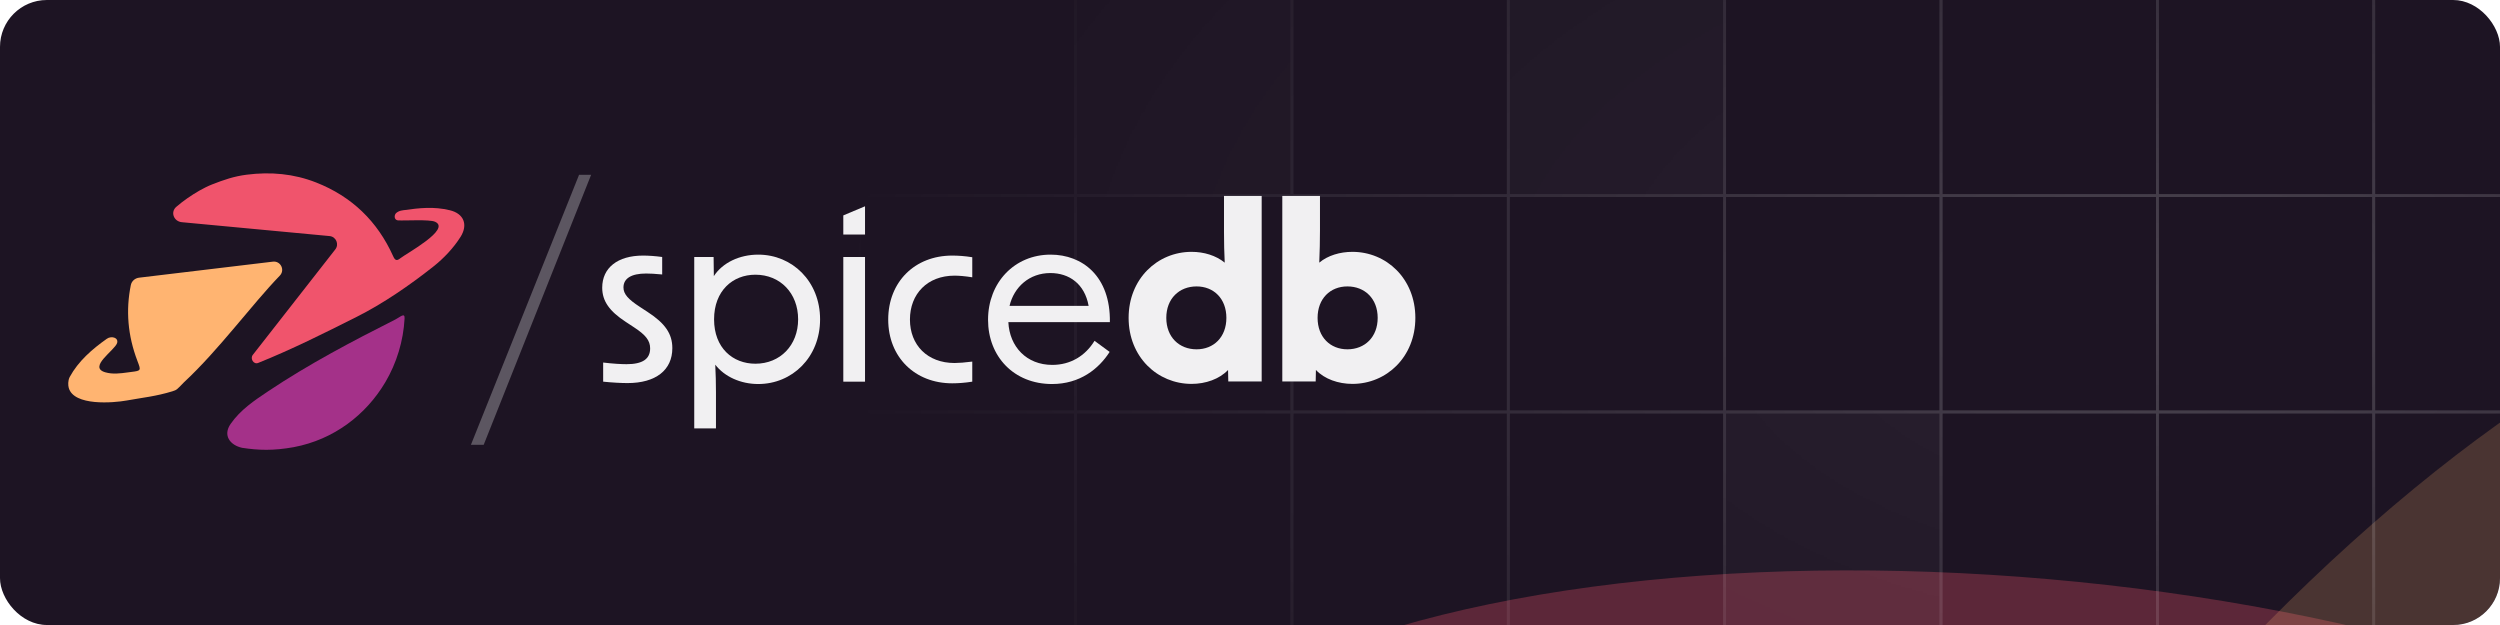 <svg width="1600" height="400" viewBox="0 0 1600 400" fill="none" xmlns="http://www.w3.org/2000/svg">
<g clip-path="url(#clip0_2012_517)">
<rect width="1600" height="400" rx="30" fill="#1D1423"/>
<g clip-path="url(#clip1_2012_517)">
<g style="mix-blend-mode:hard-light" filter="url(#filter0_f_2012_517)">
<ellipse cx="582.209" cy="226.453" rx="582.209" ry="226.453" transform="matrix(0.996 0.087 0.087 -0.996 692.003 771.115)" fill="#F0546C" fill-opacity="0.3"/>
</g>
<g style="mix-blend-mode:screen" filter="url(#filter1_f_2012_517)">
<ellipse cx="582.209" cy="226.453" rx="582.209" ry="226.453" transform="matrix(0.627 -0.779 -0.779 -0.627 1339.98 1247.12)" fill="#FFB471" fill-opacity="0.2"/>
</g>
<mask id="mask0_2012_517" style="mask-type:alpha" maskUnits="userSpaceOnUse" x="191" y="-297" width="1683" height="982">
<rect width="1682.7" height="980.922" transform="matrix(-1 -8.74228e-08 -8.74228e-08 1 1873.82 -296.036)" fill="url(#paint0_radial_2012_517)"/>
</mask>
<g mask="url(#mask0_2012_517)">
<rect x="-0.876" y="0.876" width="138.47" height="138.47" transform="matrix(-1 -8.74228e-08 -8.74228e-08 1 1656.78 -14.156)" stroke="white" stroke-width="1.753"/>
<rect x="-0.876" y="0.876" width="138.47" height="138.47" transform="matrix(-1 -8.74228e-08 -8.74228e-08 1 1518.31 -14.156)" stroke="white" stroke-width="1.753"/>
<rect x="-0.876" y="0.876" width="138.47" height="138.47" transform="matrix(-1 -8.74228e-08 -8.74228e-08 1 1379.84 -14.156)" stroke="white" stroke-width="1.753"/>
<rect x="-0.876" y="0.876" width="138.47" height="138.47" transform="matrix(-1 -8.74228e-08 -8.74228e-08 1 1241.37 -14.156)" stroke="white" stroke-width="1.753"/>
<rect x="-0.876" y="0.876" width="138.47" height="138.47" transform="matrix(-1 -8.74228e-08 -8.74228e-08 1 1102.9 -14.156)" fill="white" fill-opacity="0.25" stroke="white" stroke-width="1.753"/>
<rect x="-0.876" y="0.876" width="138.47" height="138.47" transform="matrix(-1 -8.74228e-08 -8.74228e-08 1 964.433 -14.156)" stroke="white" stroke-width="1.753"/>
<rect x="-0.876" y="0.876" width="138.47" height="138.47" transform="matrix(-1 -8.74228e-08 -8.74228e-08 1 825.963 -14.156)" fill="white" fill-opacity="0.25" stroke="white" stroke-width="1.753"/>
<rect x="-0.876" y="0.876" width="138.47" height="138.47" transform="matrix(-1 -8.74228e-08 -8.74228e-08 1 687.493 -14.156)" stroke="white" stroke-width="1.753"/>
<rect x="-0.876" y="0.876" width="138.47" height="138.47" transform="matrix(-1 -8.74228e-08 -8.74228e-08 1 549.023 -14.156)" stroke="white" stroke-width="1.753"/>
<rect x="-0.876" y="0.876" width="138.47" height="138.47" transform="matrix(-1 -8.74228e-08 -8.74228e-08 1 1656.78 124.314)" stroke="white" stroke-width="1.753"/>
<rect x="-0.876" y="0.876" width="138.47" height="138.47" transform="matrix(-1 -8.74228e-08 -8.74228e-08 1 1518.31 124.314)" stroke="white" stroke-width="1.753"/>
<rect x="-0.876" y="0.876" width="138.47" height="138.47" transform="matrix(-1 -8.74228e-08 -8.74228e-08 1 1379.84 124.314)" stroke="white" stroke-width="1.753"/>
<rect x="-0.876" y="0.876" width="138.47" height="138.47" transform="matrix(-1 -8.74228e-08 -8.74228e-08 1 1241.37 124.314)" stroke="white" stroke-width="1.753"/>
<rect x="-0.876" y="0.876" width="138.47" height="138.47" transform="matrix(-1 -8.74228e-08 -8.74228e-08 1 1102.9 124.314)" stroke="white" stroke-width="1.753"/>
<rect x="-0.876" y="0.876" width="138.47" height="138.47" transform="matrix(-1 -8.74228e-08 -8.74228e-08 1 964.433 124.314)" stroke="white" stroke-width="1.753"/>
<rect x="-0.876" y="0.876" width="138.47" height="138.47" transform="matrix(-1 -8.74228e-08 -8.74228e-08 1 825.963 124.314)" stroke="white" stroke-width="1.753"/>
<rect x="-0.876" y="0.876" width="138.47" height="138.47" transform="matrix(-1 -8.74228e-08 -8.74228e-08 1 687.493 124.314)" stroke="white" stroke-width="1.753"/>
<rect x="-0.876" y="0.876" width="138.47" height="138.47" transform="matrix(-1 -8.74228e-08 -8.74228e-08 1 549.023 124.314)" stroke="white" stroke-width="1.753"/>
<rect x="-0.876" y="0.876" width="138.47" height="138.47" transform="matrix(-1 -8.74228e-08 -8.74228e-08 1 1656.78 262.784)" stroke="white" stroke-width="1.753"/>
<rect x="-0.876" y="0.876" width="138.47" height="138.47" transform="matrix(-1 -8.74228e-08 -8.74228e-08 1 1518.31 262.784)" stroke="white" stroke-width="1.753"/>
<rect x="-0.876" y="0.876" width="138.47" height="138.47" transform="matrix(-1 -8.74228e-08 -8.74228e-08 1 1379.84 262.784)" stroke="white" stroke-width="1.753"/>
<rect x="-0.876" y="0.876" width="138.47" height="138.47" transform="matrix(-1 -8.74228e-08 -8.74228e-08 1 1241.37 262.784)" fill="white" fill-opacity="0.25" stroke="white" stroke-width="1.753"/>
<rect x="-0.876" y="0.876" width="138.47" height="138.47" transform="matrix(-1 -8.74228e-08 -8.74228e-08 1 1102.9 262.784)" stroke="white" stroke-width="1.753"/>
<rect x="-0.876" y="0.876" width="138.47" height="138.47" transform="matrix(-1 -8.74228e-08 -8.74228e-08 1 964.433 262.784)" stroke="white" stroke-width="1.753"/>
<rect x="-0.876" y="0.876" width="138.47" height="138.47" transform="matrix(-1 -8.74228e-08 -8.74228e-08 1 825.963 262.784)" stroke="white" stroke-width="1.753"/>
<rect x="-0.876" y="0.876" width="138.47" height="138.47" transform="matrix(-1 -8.74228e-08 -8.74228e-08 1 687.493 262.784)" stroke="white" stroke-width="1.753"/>
<rect x="-0.876" y="0.876" width="138.47" height="138.47" transform="matrix(-1 -8.74228e-08 -8.74228e-08 1 549.023 262.784)" stroke="white" stroke-width="1.753"/>
</g>
</g>
<g clip-path="url(#clip2_2012_517)">
<g clip-path="url(#clip3_2012_517)">
<g clip-path="url(#clip4_2012_517)">
<path d="M258.931 203.84C258.17 218.105 253.889 232.331 246.6 244.626C234.393 265.224 213.94 281.312 187.943 286.191C174.964 288.52 165.525 288.225 154.924 286.599C147.276 284.896 142.462 278.684 147.597 271.3C153.889 262.249 162.806 256.302 171.708 250.353C197.671 233.003 225.25 218.501 253.084 204.447C256.196 202.878 259.15 199.775 258.931 203.84Z" fill="#A43189"/>
<path d="M277.403 170.556C283.942 165.383 290.258 158.739 294.732 151.62L294.74 151.614L294.748 151.609C299.672 143.769 296.876 136.691 287.854 134.545C277.482 132.077 268.688 133.071 258.073 134.545C255.488 134.904 254.829 135.461 253.945 136.02C252.153 137.151 251.956 140.603 254.535 141.033C259.254 141.328 274.712 140.272 278.42 141.917C288.983 146.607 260.078 162.22 256.279 165.243C254.001 167.053 252.909 166.836 251.627 163.986C241.575 141.637 225.205 125.79 202.329 116.793C187.992 111.156 173.221 109.866 157.962 111.794C149.738 112.833 143.287 115.091 135.732 118.035C133.241 119.005 129.945 120.658 127.653 121.976C122.28 125.057 117.335 128.513 112.835 132.364C108.915 135.717 111.217 141.721 116.354 142.203L210.923 151.082C215.12 151.476 217.193 156.378 214.555 159.664L161.809 227.107C159.891 229.495 162.34 233.434 165.185 232.296C186.643 223.684 207.504 213.233 228.158 202.848C245.382 194.187 262.323 182.484 277.403 170.556Z" fill="#F0546C"/>
<path fill-rule="evenodd" clip-rule="evenodd" d="M179.161 176.321C182.528 172.715 179.562 166.87 174.663 167.456L88.999 177.716C86.408 178.026 84.252 179.894 83.729 182.45C80.434 198.554 81.749 214.771 87.947 231.004C90.268 237.085 90.413 237.26 84.148 238.03C83.331 238.131 82.512 238.242 81.692 238.353C76.968 238.993 72.2 239.64 67.446 238.29C55.957 235.018 73.628 224.134 74.963 219.484C75.948 216.049 71.28 214.763 68.362 216.824C59.01 223.428 50.107 231.136 44.586 241.327C43.406 243.686 43.552 246.637 43.996 248.232C47.265 259.977 72.574 257.845 80.912 256.347C91.838 254.386 99.727 253.674 110.342 250.43C113.237 249.545 113.291 249.251 117.714 244.694C140.124 223.892 160.633 195.53 179.161 176.321Z" fill="#FFB471"/>
</g>
</g>
</g>
<g clip-path="url(#clip5_2012_517)">
<g clip-path="url(#clip6_2012_517)">
<g clip-path="url(#clip7_2012_517)">
<path d="M370.599 111.88H378.314L309.555 284.692H301.379L370.599 111.88Z" fill="#F1F0F2" fill-opacity="0.3"/>
</g>
</g>
</g>
<path d="M762.605 245.689C740.781 245.689 722.314 228.48 722.314 203.435C722.314 178.39 740.781 161.182 762.605 161.182C770.541 161.182 778.169 163.487 783.818 168.096C783.51 161.796 783.359 155.343 783.359 148.583V125.382H807.47V244.152H786.105L785.953 236.777C780.46 242.616 771.607 245.689 762.605 245.689ZM746.429 203.435C746.429 215.727 754.669 223.563 765.81 223.563C776.796 223.563 784.884 215.727 784.884 203.435C784.884 191.143 776.796 183.307 765.81 183.307C754.669 183.307 746.429 191.143 746.429 203.435Z" fill="#F1F0F2"/>
<path d="M865.54 245.689C856.535 245.689 847.685 242.616 842.188 236.777L842.036 244.152H820.672V125.382H844.783V147.2C844.783 153.96 844.631 161.335 844.327 168.096C849.82 163.487 857.605 161.182 865.54 161.182C887.361 161.182 905.827 178.39 905.827 203.435C905.827 228.48 887.361 245.689 865.54 245.689ZM843.258 203.435C843.258 215.727 851.346 223.563 862.335 223.563C873.476 223.563 881.716 215.727 881.716 203.435C881.716 191.143 873.476 183.307 862.335 183.307C851.346 183.307 843.258 191.143 843.258 203.435Z" fill="#F1F0F2"/>
<path d="M401.586 245.169C397.657 245.169 391.916 244.867 386.023 244.262V232.022C392.218 232.778 397.506 233.08 400.981 233.08C411.256 233.08 416.091 229.756 416.091 222.956C416.091 217.969 413.22 214.342 405.817 209.507L400.528 206.031C390.102 199.231 385.418 192.733 385.418 184.12C385.418 171.427 395.24 163.569 411.558 163.569C415.034 163.569 419.415 163.871 423.797 164.476V175.658C419.264 175.204 415.789 175.053 413.523 175.053C404.003 175.053 399.017 178.227 399.017 183.969C399.017 188.2 402.039 191.525 409.443 196.36L414.731 199.836C425.611 206.938 430.294 213.587 430.294 222.805C430.294 236.858 419.718 245.169 401.586 245.169Z" fill="#F1F0F2"/>
<path d="M444.316 274.183V164.476H456.706L456.857 176.716C462.448 168.103 473.327 162.965 485.264 162.965C507.022 162.965 524.851 180.041 524.851 204.369C524.851 228.699 507.022 245.774 485.264 245.774C474.082 245.774 463.657 241.09 457.764 233.383C458.066 239.276 458.217 245.321 458.217 251.063V274.183H444.316ZM457.008 204.369C457.008 222.654 468.945 232.778 483.45 232.778C499.316 232.778 510.799 220.992 510.799 204.369C510.799 187.596 499.316 175.81 483.45 175.81C468.945 175.81 457.008 186.085 457.008 204.369Z" fill="#F1F0F2"/>
<path d="M539.715 244.262V164.476H553.616V244.262H539.715ZM539.715 150.12V137.859L553.616 132.018V150.12H539.715Z" fill="#F1F0F2"/>
<path d="M609.408 245.32C585.535 245.32 568.461 228.547 568.461 204.52C568.461 180.342 585.535 163.569 609.408 163.569C613.186 163.569 617.567 163.871 622.252 164.627V177.471C617.567 176.716 613.639 176.414 610.919 176.414C593.543 176.414 582.362 188.049 582.362 204.52C582.362 220.84 593.543 232.325 610.919 232.325C613.639 232.325 617.567 232.022 622.252 231.418V244.262C617.567 245.018 613.186 245.32 609.408 245.32Z" fill="#F1F0F2"/>
<path d="M673.301 245.774C648.823 245.774 632.353 228.094 632.353 204.672C632.353 180.796 649.276 162.965 672.394 162.965C692.641 162.965 710.773 176.716 710.32 206.183H645.348C646.103 221.899 656.982 233.534 673.452 233.534C685.086 233.534 694.605 227.792 700.498 218.121L710.168 225.223C703.218 236.103 691.13 245.774 673.301 245.774ZM646.103 195.756H696.721C694.152 181.552 684.179 174.752 672.243 174.752C658.795 174.752 648.974 183.667 646.103 195.756Z" fill="#F1F0F2"/>
</g>
<defs>
<filter id="filter0_f_2012_517" x="329.229" y="-17.176" width="1925.01" height="1226.9" filterUnits="userSpaceOnUse" color-interpolation-filters="sRGB">
<feFlood flood-opacity="0" result="BackgroundImageFix"/>
<feBlend mode="normal" in="SourceGraphic" in2="BackgroundImageFix" result="shape"/>
<feGaussianBlur stdDeviation="191.085" result="effect1_foregroundBlur_2012_517"/>
</filter>
<filter id="filter1_f_2012_517" x="740.847" y="-206.109" width="1575.21" height="1715.27" filterUnits="userSpaceOnUse" color-interpolation-filters="sRGB">
<feFlood flood-opacity="0" result="BackgroundImageFix"/>
<feBlend mode="normal" in="SourceGraphic" in2="BackgroundImageFix" result="shape"/>
<feGaussianBlur stdDeviation="191.085" result="effect1_foregroundBlur_2012_517"/>
</filter>
<radialGradient id="paint0_radial_2012_517" cx="0" cy="0" r="1" gradientUnits="userSpaceOnUse" gradientTransform="translate(484.435 490.937) scale(851.119 489.984)">
<stop stop-color="#D9D9D9" stop-opacity="0.2"/>
<stop offset="1" stop-color="#D9D9D9" stop-opacity="0"/>
</radialGradient>
<clipPath id="clip0_2012_517">
<rect width="1600" height="400" rx="30" fill="white"/>
</clipPath>
<clipPath id="clip1_2012_517">
<rect width="1874" height="1054.12" fill="white" transform="translate(-72 -327.062)"/>
</clipPath>
<clipPath id="clip2_2012_517">
<rect width="254.824" height="178.089" fill="white" transform="translate(43 110.956)"/>
</clipPath>
<clipPath id="clip3_2012_517">
<rect width="254.824" height="178.089" fill="white" transform="translate(43 110.956)"/>
</clipPath>
<clipPath id="clip4_2012_517">
<rect width="254.784" height="178.089" fill="white" transform="translate(43.021 110.956)"/>
</clipPath>
<clipPath id="clip5_2012_517">
<rect width="77.589" height="176.346" fill="white" transform="translate(301.382 111.827)"/>
</clipPath>
<clipPath id="clip6_2012_517">
<rect width="77.589" height="176.346" fill="white" transform="translate(301.382 111.827)"/>
</clipPath>
<clipPath id="clip7_2012_517">
<rect width="77.589" height="176.339" fill="white" transform="translate(301.382 111.83)"/>
</clipPath>
</defs>
</svg>

